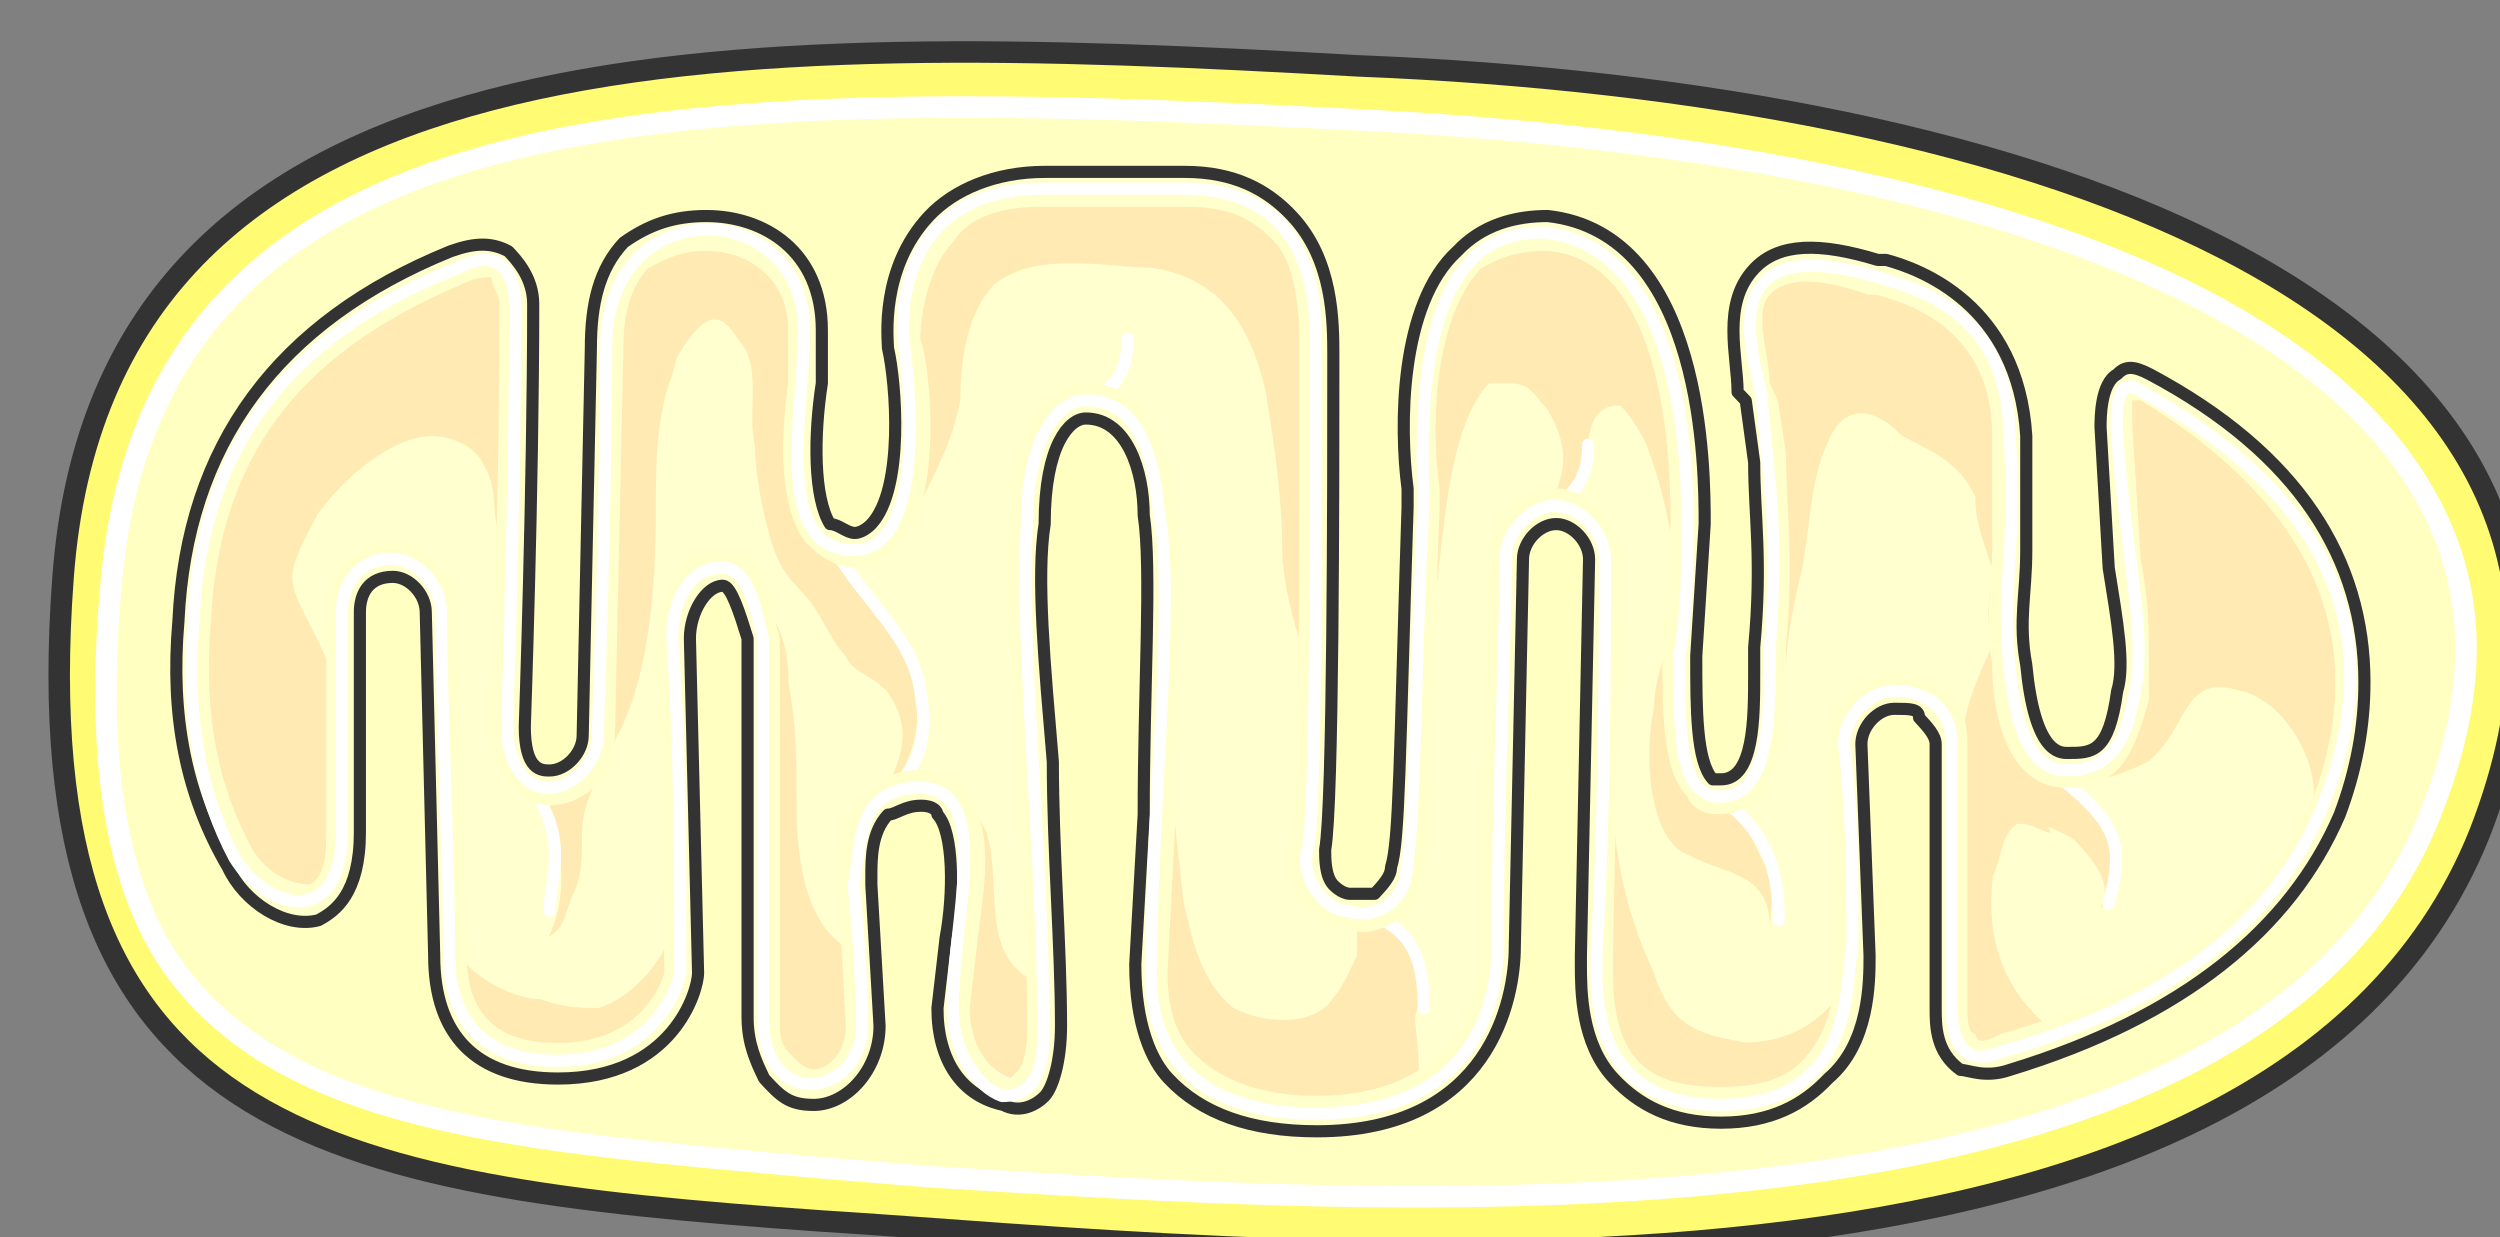 <svg xmlns="http://www.w3.org/2000/svg" version="1.0" viewBox="0 0 213.959 105.902"><rect x="0" y="0" width="213.959" height="105.902" fill="#808080" stroke="none"/><defs><clipPath clipPathUnits="userSpaceOnUse" id="a"><path d="M3.518 2.878h213.71v105.936H3.518z"/></clipPath></defs><path clip-path="url(#a)" d="M5.357 49.37c-3.558 47.531 21.867 52.049 64.92 55.087 36.019 2.238 123.566 12.792 141.914-33.22 17.63-45.293-38.816-63.402-96.021-65.64C62.522 2.558 8.875 1.799 5.357 49.37z" fill="#fffb73" fill-rule="evenodd" fill-opacity="1" stroke="none"/><path clip-path="url(#a)" d="M115.39 10.174c48.031 2.258 81.23 13.572 91.824 31.68 4.937 8.276 4.937 17.33.7 27.884-15.53 39.196-91.804 33.18-128.542 30.921l-9.175-.76c-25.424-2.258-44.493-3.777-54.387-15.83-5.656-6.796-7.775-18.089-6.356-33.94C12.992 7.916 57.485 7.157 115.39 10.175z" fill="#ffffc1" fill-rule="evenodd" fill-opacity="1" stroke="none"/><path d="M183.229 33.46c-2.119-1.52-2.119 1.499-2.119 3.018.7 11.293 2.819 18.089 1.4 23.366-.7 4.517-2.819 6.036-5.637 6.036-2.119 0-4.238-1.519-4.957-9.054-.7-6.776.72-10.554 0-19.609 0-11.293-9.175-12.812-11.293-13.551-15.55-4.538-9.894 8.275-9.894 10.553.7 7.536 1.419 11.293.7 21.107 0 6.017 0 12.813-4.238 12.813-3.518 0-3.518-5.277-3.518-12.073.7-3.758.7-7.535.7-11.293 0-3.778 0-23.386-12.013-24.885-12.013-.76-10.594 18.089-10.594 23.366-.7 13.572-.7 27.143-1.419 30.901 0 3.018-2.818 4.537-4.937 3.778-2.119 0-4.237-3.018-3.538-5.277.7-3.018.7-23.366.7-42.214 0-3.019.72-14.332-11.293-14.332H89.266c-13.412 0-12.013 12.832-12.013 12.832s2.838 18.09-4.237 18.09c-7.056 0-4.238-12.073-4.238-18.85 0-11.312-16.95-12.072-16.95 1.5 0 14.331-.699 31.66-.699 33.18 0 2.259-2.119 4.517-4.237 4.517-2.12 0-3.538-2.258-3.538-5.277 0 0 .7-20.347.7-36.178 0-1.519-.7-5.277-4.938-3.018C25.684 28.183 17.21 37.217 16.51 53.048c-.72 8.295.7 15.09 3.538 20.368 2.818 4.517 9.174 6.016 9.174-2.26V52.309c0-2.258 1.42-4.537 4.238-4.537 2.118 0 4.237 2.279 4.237 4.537 0 7.536.7 21.108.7 29.402 0 1.5 0 9.035 9.194 9.035 9.175 0 10.594-7.535 10.594-7.535 0-8.295 0-19.609-.7-28.643 0-3.018 1.4-6.036 4.238-6.036 2.118 0 2.818 3.018 3.517 6.036v32.42c0 8.275 8.495 6.776 8.495.74 0-5.277-.72-12.053-.72-12.053.72-3.018 0-8.295 5.657-8.295 6.356 0 2.819 11.313 2.819 18.849 0 3.757 2.118 6.776 4.237 7.535 3.538 0 3.538-3.778 3.538-6.036 0-13.572-2.119-34.68-1.42-42.954 0-7.556 2.839-10.554 4.958-10.554 2.818 0 5.656 1.5 6.356 9.794 1.419 6.776-.7 25.625-.7 39.197 0 2.258 0 12.052 14.112 12.052 14.85 0 15.55-11.293 15.55-14.311 0-12.073.7-27.144.7-33.18 0-2.259 2.119-4.517 4.237-4.517 2.12 0 4.258 2.258 4.258 4.517 0 6.796 0 21.867-.72 33.94 0 2.998-.7 12.812 10.594 12.812 12.013 0 10.593-11.313 11.313-13.572 0-5.277 0-11.313-.72-17.35 0-2.258 2.12-4.517 4.258-4.517 2.818 0 4.937 1.52 4.937 4.517v22.627c0 2.258.7 5.277 4.237 3.757 13.432-3.757 23.306-10.553 27.544-21.107 6.356-15.83-.7-27.123-15.531-35.418z" fill="#ffffcf" fill-rule="evenodd" fill-opacity="1" stroke="none"/><path d="M51.889 29.782c0 9.034 0 19.588-.72 26.384.72-.76.72-.76.72-1.52.7 3.02.7 5.278-.72 8.296 0 2.258-2.119 4.517-4.237 4.517-.7 0-1.42-.76-1.42-.76.72.76.72 1.52.72 1.52.7.76.7.76 1.4.76 0 0 .719-.76.719-1.52 7.075-3.018 7.775-16.57 7.775-23.366 0-4.517 0-8.295 1.42-12.052.699-2.259.699-5.277 2.817-6.776 1.42-.76 4.957-2.279 7.076-1.52-4.237-6.036-15.55-5.276-15.55 6.037zm-12.733-6.796C25.704 28.263 17.21 37.317 16.51 53.148c-.72 8.275.7 15.07 3.538 20.347 2.818 4.518 9.194 6.017 9.194-2.258V59.164c-.7-1.499-1.419-2.998-2.118-4.517-.72-1.5-2.12-3.758-2.12-5.277 0-1.499 1.4-3.758 2.12-5.277 2.118-3.018 6.356-6.776 9.894-6.776 1.419 0 3.537.76 4.257 2.259 1.42 2.259.7 3.778 1.42 6.036l1.398 8.275V26.004c0-1.499-.7-5.277-4.937-3.018z" fill="#ffeab4" fill-rule="evenodd" fill-opacity="1" stroke="none"/><path d="M49.09 76.434c.72-1.5.72-2.999.72-5.237 0-2.998 2.119-5.237 2.119-8.235h-.7c0 2.258-2.139 4.497-4.257 4.497-.72 0-.72-.76-1.44-.76.72 1.5 1.44 2.26 1.44 3.738 1.419 2.998 1.419 6.736 0 9.714 1.419-.74 1.419-2.238 2.118-3.717z" fill="#ffeab4" fill-rule="evenodd" fill-opacity="1" stroke="none"/><path d="M51.189 86.268c-1.42 0-2.818 0-4.937-.76-2.119 0-4.937-1.519-6.356-3.018-2.119-3.778-.7-8.315-1.4-12.093V81.73c0 1.52 0 9.055 9.155 9.055 5.657 0 8.475-2.259 9.175-5.277.7-2.258.7-4.537.7-6.796 0 3.018-3.519 6.796-6.337 7.556zM68.179 68.958c0-3.778 0-6.776-.7-10.533 0-3.019-.7-5.277-2.838-7.536v.76c0 .76.72 1.499.72 3.018v32.34c0 8.255 8.474 6.756 8.474.74V81.73c-4.937-1.499-5.656-8.275-5.656-12.772zM84.429 71.237c-.72-1.52-1.42-2.279-2.838-2.279 2.118 3.018 0 11.313 0 17.33 0 3.777 2.118 6.796 4.237 7.535 3.518 0 3.518-3.758 3.518-6.016v-3.778h-.7c-4.937-2.259-2.818-8.275-4.217-12.792zM73.795 50.89c-1.419-1.5-2.118-2.999-2.118-4.518-4.957-1.5-2.839-12.033-2.839-18.05 0-4.516-3.538-7.535-7.055-8.294-1.42 1.519-2.12 3.018-3.538 4.517-.72.76-.72 5.277-.72 6.776 2.838-5.257 4.258-4.517 5.657-2.259 2.118 2.259.72 6.017 1.419 9.035 0 2.259.7 6.016 1.419 8.275.7 2.259 1.4 3.018 2.818 4.517 1.42 1.5 2.119 3.758 3.538 5.277.7 1.5 2.119 1.5 3.538 2.998 2.119 3.018 1.4 5.277 0 8.275 2.818-2.239 3.518-8.275 1.4-12.033-.7-1.499-2.12-3.018-3.519-4.517zM108.314 33.46c.72 4.517 1.42 9.034 1.42 13.552 0 2.258.7 5.276 1.419 7.535v7.535c.7-2.258.7-3.757 1.399-6.016V30.442c0-3.019.7-14.332-11.293-14.332H89.266c-13.432 0-12.013 12.812-12.013 12.812s1.42 7.556 0 12.813l1.42 1.519c1.398-3.018 2.818-5.277 3.517-9.055 0-3.757.72-7.535 2.838-9.794 3.518-3.018 9.874-1.499 13.412-1.499 5.637.76 8.475 4.517 9.874 10.554zM112.612 95.262c3.538 0 6.376-.74 8.495-1.499.7-2.258 0-5.257 0-6.756.7-2.258.7-4.517-.7-6.036-.72-1.5-2.139-2.239-3.538-2.998h-.72v3.757c-.699 1.5-1.399 3.019-2.118 3.758-1.42 2.259-5.657 2.259-8.495.76-2.818-2.259-3.538-6.017-4.237-9.035-.7-6.016-1.42-12.772-1.42-18.808l-.7 1.519c0 7.515-.719 15.79-.719 23.306 0 2.258 0 12.032 14.152 12.032zM143.033 51.629c0-.76.7-1.52 1.4-3.018v-3.778c0-3.778 0-23.406-12.033-24.925-12.033-.76-10.614 18.129-10.614 23.406 0 3.018 0 5.297-.7 7.555l1.42 2.259c1.419-6.796.7-24.146 10.613-21.887 3.538.76 6.376 3.778 7.776 6.796 1.419 3.778 2.838 9.054 2.138 13.592z" fill="#ffeab4" fill-rule="evenodd" fill-opacity="1" stroke="none"/><path d="M126.124 32.8h2.818c2.099 0 2.099.74 3.518 2.259 2.098 3.757 1.399 5.277 0 9.034 2.098-1.499 2.798-2.998 3.498-6.016 0-3.018 2.118-4.537 4.917-2.259 1.399-3.777-6.317-7.555-9.115-7.555zM171.876 37.257c0-11.313-9.155-12.812-11.273-13.571-15.53-4.538-9.874 8.295-9.874 10.553.7 6.037 1.399 9.794 1.399 17.35l.72 6.016c0-2.998.699-6.016 1.399-9.034.7-3.778.7-7.536 2.118-10.554 1.42-3.778 4.238-3.018 6.356-.76 2.819 1.5 4.917 2.26 6.337 5.277 0 2.259.7 3.778 1.419 6.037 0 1.499-.72 4.517 0 6.036l1.399-1.52c0-4.516.7-9.054 0-15.83zM183.209 33.54c-2.139-1.52-2.139 1.499-2.139 2.998.72 11.293 2.839 18.069 1.42 23.326-.7 4.517-2.819 6.016-4.958 6.016v.76c1.42.76 4.957-.76 6.377-1.5 3.537-3.018 2.818-7.535 7.775-6.036 3.538.76 6.376 5.277 6.376 9.035-.72 1.499-1.42 3.018-2.139 4.517-.7 1.5-2.118 3.758-2.818 5.257 2.818-2.998 4.237-6.017 5.657-9.015 6.356-15.81-.7-27.083-15.551-35.358z" fill="#ffeab4" fill-rule="evenodd" fill-opacity="1" stroke="none"/><path d="M170.497 68.139c2.118 2.258 4.937 2.258 7.055 3.757 1.42 1.52 3.538 3.778 2.12 6.017 2.817-2.998 0-9.015-2.82-11.273v-.76c-2.118 0-4.237-2.259-4.956-9.034v-4.518c-2.818 6.037-6.356 12.053-1.4 15.81z" fill="#ffeab4" fill-rule="evenodd" fill-opacity="1" stroke="none"/><path d="M170.557 75.015c.72-1.5.72-3.758 2.138-4.518 1.42 0 2.139.76 2.859.76l-4.997-8.295c-1.42 0-2.859.76-3.578 2.278v21.088c0 2.258.72 5.256 4.297 3.757 1.42 0 3.558-.76 4.977-1.499-4.277-3.018-6.416-7.535-5.696-13.571zM151.488 79.512c0-2.259.7-3.758-.72-6.037-.699-1.499-1.419-3.018-2.838-4.517v-.76h-.7c-3.557 0-3.557-5.296-3.557-12.092 0-1.5.72-3.018.72-3.778-1.42 2.279-2.839 5.297-2.839 8.315-.72 3.018-.72 9.814 2.119 12.073 3.558 2.279 7.815 1.519 7.815 6.796z" fill="#ffeab4" fill-rule="evenodd" fill-opacity="1" stroke="none"/><path d="M147.19 94.463c8.476 0 10.594-5.997 10.594-9.754-2.118 2.998-4.937 4.497-8.474 4.497-4.238-.74-6.357-1.5-7.776-5.996a36.812 36.812 0 0 1-3.518-15.79c0-2.24-.72-5.997 0-9.015h-.72c0 6.775 0 15.79-.699 23.305 0 2.999-.72 12.753 10.594 12.753z" fill="#ffeab4" fill-rule="evenodd" fill-opacity="1" stroke="none"/><path clip-path="url(#a)" d="M5.397 49.41c-3.558 47.531 21.866 52.049 64.92 55.087 36.019 2.238 123.566 12.792 141.914-33.22 17.63-45.293-38.816-63.402-96.021-65.64C62.562 2.598 8.915 1.839 5.397 49.41" fill="none" stroke="#333" stroke-width="1.839px" stroke-linecap="round" stroke-linejoin="round" stroke-miterlimit="4" stroke-dasharray="none" stroke-opacity="1"/><path clip-path="url(#a)" d="M115.43 10.214c48.03 2.258 81.23 13.572 91.824 31.68 4.937 8.276 4.937 17.33.7 27.884-15.53 39.196-91.804 33.18-128.542 30.921l-9.175-.76c-25.424-2.258-44.493-3.777-54.387-15.83-5.656-6.796-7.775-18.089-6.356-33.94 0 0 0 0 0 0C13.032 7.956 57.525 7.197 115.43 10.215" fill="none" stroke="#fff" stroke-width="1.839px" stroke-linecap="round" stroke-linejoin="round" stroke-miterlimit="4" stroke-dasharray="none" stroke-opacity="1"/><path d="M115.45 77.953c5.697.76 6.396 4.537 6.396 8.315M145.752 67.48c5.756 3.017 6.476 7.515 6.476 11.272M175.494 65.88c5.696 4.577 6.396 6.116 4.977 11.433M44.213 65.88c4.957 5.297 2.838 9.055 2.838 12.073M70.277 44.933c2.839 6.016 7.796 9.034 8.495 14.291.7 3.758 0 6.776-3.538 9.774M90.745 34.38c3.598 0 5.757-1.52 5.757-5.358M130.321 44.133c3.498-.76 5.597-2.278 5.597-6.076" fill="none" stroke="#fff" stroke-width="1.039px" stroke-linecap="round" stroke-linejoin="round" stroke-miterlimit="4" stroke-dasharray="none" stroke-opacity="1"/><path d="M79.452 18.449c-4.238 4.517-3.518 10.553-3.518 11.293.7 3.018 1.4 12.053-1.42 15.07 0 0-.699.76-1.418.76-.7 0-1.4-.76-2.119-.76-1.4-2.258-1.4-7.535-.7-12.052v-4.517c0-6.776-4.937-9.794-9.874-9.794-2.838 0-4.957.76-7.055 2.258-2.119 2.26-2.839 5.277-2.839 9.035l-.7 33.16c0 1.499-1.418 2.998-2.817 2.998-.72 0-2.12 0-2.12-3.758 0 0 .7-20.347.7-36.158 0-2.258-1.399-3.777-2.118-4.517-1.4-.76-2.819-.76-4.937 0-14.811 6.016-22.587 16.57-23.286 31.64-.72 8.276.7 15.052 4.237 21.088 1.4 3.018 4.937 5.277 7.756 4.517 1.419-.76 3.537-2.258 3.537-7.535V52.348c0-1.519.7-3.018 2.819-3.018 1.399 0 2.818 1.5 2.818 3.018l.7 29.382c0 6.776 3.537 10.534 10.593 10.534 9.874 0 11.993-7.535 11.993-9.034l-.7-28.623c0-2.259 1.42-4.517 2.819-4.517.72 0 1.419 2.258 2.118 4.517v32.4c0 2.259.72 3.758 1.42 5.257 1.399 1.52 2.118 2.259 4.237 2.259 2.818 0 5.636-2.998 5.636-6.776l-.7-12.053v-.74c0-1.519 0-3.777 1.42-5.276.7 0 1.4-.76 2.818-.76 1.4 0 1.4.76 1.4.76 1.419 1.499 1.419 6.776.719 10.533l-.72 6.037c0 4.517 2.12 7.535 5.657 8.275 1.4.76 2.818 0 3.518-.74.72-.76 1.419-3.018 1.419-6.036 0-6.776-.7-15.071-.7-22.586-.72-8.295-1.419-15.83-.72-20.348 0-6.776 2.12-9.035 3.539-9.035 3.538 0 4.937 4.518 4.937 8.275.7 4.518 0 15.071 0 25.625l-.7 12.792c0 5.277 1.4 8.295 2.818 9.794 2.819 3.018 7.056 4.517 12.713 4.517 14.81 0 16.93-11.293 16.93-15.81l.699-33.14c0-1.52 1.42-3.018 2.838-3.018 1.4 0 2.819 1.499 2.819 3.018l-.7 33.9v.739c0 2.259 0 6.796 2.818 9.794 2.12 2.259 4.937 3.778 9.175 3.778 4.237 0 7.056-1.52 9.174-3.778 3.538-2.998 3.538-8.275 3.538-10.534l-.72-18.089c0-1.499 1.42-3.018 2.819-3.018 1.419 0 2.119 0 2.119.76.72.76 1.419 1.519 1.419 2.258v22.607c0 1.499 0 3.757 2.118 5.277.7 0 2.12.74 4.238 0 14.81-4.518 23.985-12.053 28.223-21.847 1.419-3.778 2.118-7.536 2.118-11.313 0-10.534-5.636-19.589-18.348-26.364-1.42-.74-2.12-.74-2.819 0-1.419.76-1.419 3.777-1.419 4.517l.72 12.053c.7 4.537 1.399 8.295.7 10.553-.7 5.277-2.12 5.277-4.238 5.277-.7 0-2.818 0-3.538-7.535-.7-3.758 0-6.037 0-9.795v-9.794c-.7-11.293-9.174-14.31-11.993-15.07h-.7c-4.936-1.5-8.474-1.5-10.593.76-2.818 3.017-1.4 7.535-1.4 10.553l.7.74.7 5.276c0 4.517.7 8.295 0 15.83v2.26c0 3.757 0 9.034-2.818 9.034h-.7c-1.419-1.5-1.419-6.037-1.419-10.554l.7-11.293c0-4.517 0-24.865-13.412-26.364-2.819 0-5.637.76-7.756 3.018-4.937 4.517-4.937 15.05-4.237 20.328v1.519c-.7 21.847-.7 28.622-1.42 30.881 0 .76-.699 1.5-1.398 2.259h-2.119c-.7 0-1.42-.76-1.42-.76-.699-.74-.699-2.259-.699-3.018.7-3.758.7-30.881.7-42.174 0-3.019 0-8.295-3.518-12.053-2.119-2.259-4.937-3.778-9.174-3.778H89.326c-4.218 0-7.755 1.52-9.874 3.778zm-2.119 27.863c3.538-4.517 2.119-15.81 1.42-17.31 0 0 0-5.276 2.818-8.295 1.419-2.258 4.237-3.018 7.755-3.018h12.013c3.517 0 5.636.76 7.755 3.018 2.119 2.26 2.119 7.536 2.119 9.035 0 24.105 0 39.936-.7 42.934 0 1.519 0 3.018.7 4.537 1.419 1.5 2.118 2.259 4.237 2.259 1.42.74 2.818 0 4.237-.76 1.4-.76 2.12-2.258 2.12-3.757.699-3.778.699-13.572 1.398-31.641v-1.52c-.7-4.517-.7-14.31 3.538-18.828 1.42-.76 2.818-1.499 5.637-1.499 10.593.74 10.593 19.588 10.593 23.346l-.7 10.553c0 6.017 0 10.534 2.12 12.793.7 1.519 2.118 1.519 2.818 1.519 4.937 0 5.636-6.776 5.636-12.053v-2.259c.72-7.535 0-12.052 0-16.59l-.7-4.517-.699-1.499c0-2.258-1.419-6.036 0-7.535 1.4-1.5 4.238-1.5 8.475 0h.7c2.818.76 9.874 3.018 9.874 12.052v9.794c0 3.019-.7 6.037 0 9.795 0 4.517 1.419 10.553 6.356 10.553 4.237 0 5.636-2.258 7.056-7.535v-3.778c0-2.259 0-4.517-.7-8.275l-.72-11.313v-2.259h.72c14.811 9.055 19.748 20.348 14.811 33.9-4.237 9.794-13.412 16.57-26.824 20.347-1.399.76-2.098.76-2.098 0-.72 0-.72-1.499-.72-2.258V63.64c0-2.258-.7-3.757-2.119-4.517-.7-.76-2.818-1.499-4.237-1.499-1.4 0-2.818.74-3.518 1.5-1.42 1.498-2.119 3.017-2.119 4.516l.7 18.09c0 2.258 0 6.016-2.818 9.034-1.42 1.5-3.538 2.259-7.056 2.259-3.538 0-5.657-.76-7.056-2.259-2.119-2.259-2.119-6.036-2.119-8.295v-.74l.7-33.899c0-3.018-2.818-6.036-5.637-6.036-3.538 0-5.656 3.018-5.656 6.036l-.7 33.14c0 4.517-2.119 12.812-14.111 12.812-4.937 0-8.475-1.519-10.594-3.778-1.419-1.499-2.119-3.757-2.119-6.775l.7-13.552c0-10.554.72-21.107 0-26.364-.7-9.055-4.937-10.554-7.755-10.554-2.119 0-6.356 1.5-6.356 12.053-.7 4.517 0 12.053.7 20.348 0 7.515.719 15.81.719 22.586 0 3.018-.72 3.778-.72 3.778l-.7.74c-2.118-.74-3.517-3-3.517-6.017l.7-6.037c.699-5.256 1.418-9.794-1.42-12.792-.7-.76-2.119-1.519-3.518-1.519-2.118 0-3.538.76-4.937 2.259-2.118 1.519-2.118 4.517-2.118 6.796v.74l.7 12.052c0 2.258-1.42 3.778-2.82 3.778-.719 0-1.418-.76-2.118-1.52-.72-.74-.72-1.499-.72-2.998v-32.4c-.699-2.259-.699-3.778-1.399-5.277-.7-1.499-2.118-2.259-4.237-2.259-2.818 0-4.937 4.518-4.937 7.536l.7 28.623s-1.42 6.036-9.175 6.036c-4.937 0-7.755-2.259-7.755-7.536l-.72-29.382c0-3.018-2.818-6.036-5.636-6.036-3.538 0-5.657 3.018-5.657 6.796v18.069c0 1.499 0 3.778-1.4 4.517-1.418 0-3.537-.74-4.936-3.018-2.838-5.257-4.238-11.293-3.538-19.568.7-13.572 7.056-22.606 21.167-28.643 1.42-.74 2.119-.74 2.839-.74 0 .74.7 1.5.7 2.26 0 15.81-.7 36.157-.7 36.157 0 3.758 2.118 6.776 4.937 6.776 3.517 0 5.636-3.018 5.636-6.016l.72-33.16c0-3.018.7-5.277 2.098-6.776 1.42-.76 2.839-1.499 4.957-1.499 3.518 0 7.056 2.259 7.056 6.776v4.517c-.72 5.277-.72 10.554 1.4 13.552 1.418 1.519 2.838 2.259 4.237 2.259 1.419 0 2.838-.74 4.237-2.26zM183.91 32z" fill="#ffc" fill-rule="evenodd" fill-opacity="1" stroke="none"/><path d="M79.512 18.489c-4.238 4.517-3.518 10.553-3.518 11.293.7 3.018 1.4 12.053-1.42 15.07 0 0-.699.76-1.418.76-.7 0-1.4-.76-2.12-.76-1.398-2.258-1.398-7.535-.699-12.052v-4.517c0-6.776-4.937-9.794-9.894-9.794-2.818 0-4.937.76-7.055 2.258-2.12 2.26-2.819 5.277-2.819 9.035l-.7 33.16c0 1.499-1.418 2.998-2.838 2.998-.7 0-2.118 0-2.118-3.758 0 0 .72-20.347.72-36.158 0-2.258-1.42-3.777-2.12-4.517-1.419-.76-2.838-.76-4.956 0-14.811 6.016-22.587 16.57-23.286 31.64-.72 8.276.7 15.052 4.237 21.088 1.4 3.018 4.937 5.277 7.755 4.517 1.42-.76 3.538-2.258 3.538-7.535V52.388c0-1.519.7-3.018 2.819-3.018 1.419 0 2.818 1.5 2.818 3.018l.72 29.382c0 6.776 3.517 10.534 10.593 10.534 9.874 0 11.993-7.535 11.993-9.034l-.7-28.623c0-2.259 1.4-4.517 2.819-4.517.7 0 1.419 2.258 2.118 4.517v32.4c0 2.259.7 3.758 1.42 5.257 1.399 1.52 2.118 2.259 4.237 2.259 2.818 0 5.636-2.998 5.636-6.776l-.7-12.053v-.74c0-1.519 0-3.777 1.42-5.276.7 0 1.4-.76 2.818-.76 1.42 0 1.42.76 1.42.76 1.399 1.499 1.399 6.776.699 10.533l-.7 6.037c0 4.517 2.12 7.535 5.637 8.275 1.42.76 2.818 0 3.538-.74.7-.76 1.399-3.018 1.399-6.036 0-6.776-.7-15.071-.7-22.587-.7-8.294-1.419-15.83-.7-20.347 0-6.776 2.12-9.035 3.519-9.035 3.538 0 4.957 4.518 4.957 8.275.7 4.518 0 15.071 0 25.625l-.72 12.792c0 5.277 1.42 8.295 2.838 9.794 2.819 3.018 7.056 4.517 12.693 4.517 14.83 0 16.95-11.293 16.95-15.81l.699-33.14c0-1.52 1.42-3.018 2.838-3.018 1.4 0 2.819 1.499 2.819 3.018l-.7 33.9v.739c0 2.259 0 6.796 2.818 9.794 2.119 2.259 4.937 3.778 9.175 3.778 4.237 0 7.055-1.52 9.174-3.778 3.538-2.998 3.538-8.275 3.538-10.534l-.7-18.089c0-1.499 1.4-3.018 2.819-3.018s2.118 0 2.118.76c.7.76 1.42 1.519 1.42 2.258v22.607c0 1.499 0 3.757 2.118 5.277.7 0 2.119.74 4.238 0 14.81-4.518 24.005-12.053 28.223-21.847 1.419-3.778 2.118-7.536 2.118-11.313 0-10.534-5.636-19.589-18.349-26.364-1.419-.74-2.118-.74-2.818 0-1.419.76-1.419 3.777-1.419 4.517l.7 12.053c.72 4.537 1.419 8.295.72 10.553-.72 5.277-2.12 5.277-4.238 5.277-.7 0-2.819 0-3.538-7.535-.7-3.758 0-6.037 0-9.795v-9.794c-.7-11.293-9.175-14.31-11.993-15.07h-.72c-4.936-1.5-8.454-1.5-10.573.76-2.838 3.017-1.42 7.534-1.42 10.553l.7.74.72 5.276c0 4.517.7 8.295 0 15.83v2.26c0 3.757 0 9.034-2.838 9.034h-.7c-1.419-1.5-1.419-6.037-1.419-10.554l.72-11.293c0-4.517 0-24.865-13.432-26.364-2.819 0-5.637.76-7.756 3.018-4.937 4.517-4.937 15.05-4.237 20.328v1.519c-.7 21.846-.7 28.622-1.42 30.881 0 .76-.699 1.5-1.398 2.259h-2.119c-.72 0-1.42-.76-1.42-.76-.699-.74-.699-2.259-.699-3.018.7-3.758.7-30.881.7-42.175 0-3.018 0-8.294-3.538-12.052-2.119-2.259-4.937-3.778-9.174-3.778H89.406c-4.238 0-7.775 1.52-9.894 3.778" fill="none" stroke="#333" stroke-width="1.039px" stroke-linecap="round" stroke-linejoin="round" stroke-miterlimit="4" stroke-dasharray="none" stroke-opacity="1"/><path d="M183.269 33.5c-2.119-1.52-2.119 1.499-2.119 3.018.7 11.293 2.819 18.089 1.4 23.366-.7 4.517-2.819 6.036-5.637 6.036-2.119 0-4.238-1.519-4.957-9.054-.7-6.776.72-10.554 0-19.609 0-11.293-9.175-12.812-11.293-13.551-15.55-4.538-9.894 8.275-9.894 10.553.7 7.536 1.419 11.293.7 21.107 0 6.017 0 12.813-4.238 12.813-3.518 0-3.518-5.277-3.518-12.073.7-3.758.7-7.535.7-11.293 0-3.778 0-23.386-12.013-24.885-12.013-.76-10.594 18.089-10.594 23.366-.7 13.572-.7 27.143-1.419 30.901 0 3.018-2.818 4.537-4.937 3.778-2.119 0-4.237-3.018-3.538-5.277.7-3.018.7-23.366.7-42.214 0-3.019.72-14.332-11.293-14.332H89.306c-13.412 0-12.013 12.832-12.013 12.832s2.838 18.09-4.237 18.09c-7.056 0-4.238-12.073-4.238-18.85 0-11.312-16.95-12.072-16.95 1.5 0 14.331-.699 31.66-.699 33.18 0 2.259-2.119 4.517-4.237 4.517-2.12 0-3.538-2.258-3.538-5.277 0 0 .7-20.347.7-36.178 0-1.519-.7-5.277-4.938-3.018C25.724 28.223 17.25 37.257 16.55 53.088c-.72 8.295.7 15.09 3.538 20.367 2.818 4.518 9.174 6.017 9.174-2.258V52.348c0-2.258 1.42-4.537 4.238-4.537 2.118 0 4.237 2.279 4.237 4.537 0 7.536.7 21.107.7 29.402 0 1.5 0 9.035 9.194 9.035 9.175 0 10.594-7.535 10.594-7.535 0-8.295 0-19.609-.7-28.643 0-3.018 1.4-6.036 4.238-6.036 2.118 0 2.818 3.018 3.517 6.036v32.42c0 8.275 8.495 6.776 8.495.74 0-5.277-.72-12.053-.72-12.053.72-3.018 0-8.295 5.657-8.295 6.356 0 2.819 11.313 2.819 18.849 0 3.757 2.118 6.776 4.237 7.535 3.538 0 3.538-3.778 3.538-6.036 0-13.572-2.119-34.68-1.42-42.954 0-7.556 2.839-10.554 4.958-10.554 2.818 0 5.656 1.5 6.356 9.794 1.419 6.776-.7 25.625-.7 39.197 0 2.258 0 12.052 14.112 12.052 14.85 0 15.55-11.293 15.55-14.311 0-12.073.7-27.144.7-33.18 0-2.259 2.119-4.517 4.237-4.517 2.12 0 4.258 2.258 4.258 4.517 0 6.796 0 21.867-.72 33.94 0 2.998-.7 12.812 10.594 12.812 12.012 0 10.593-11.313 11.313-13.572 0-5.277 0-11.313-.72-17.35 0-2.258 2.12-4.517 4.258-4.517 2.818 0 4.937 1.52 4.937 4.517v22.627c0 2.258.7 5.277 4.237 3.757 13.432-3.757 23.306-10.553 27.544-21.107 6.356-15.83-.7-27.123-15.531-35.418" fill="none" stroke="#fff" stroke-width="1.039px" stroke-linecap="round" stroke-linejoin="round" stroke-miterlimit="4" stroke-dasharray="none" stroke-opacity="1"/></svg>